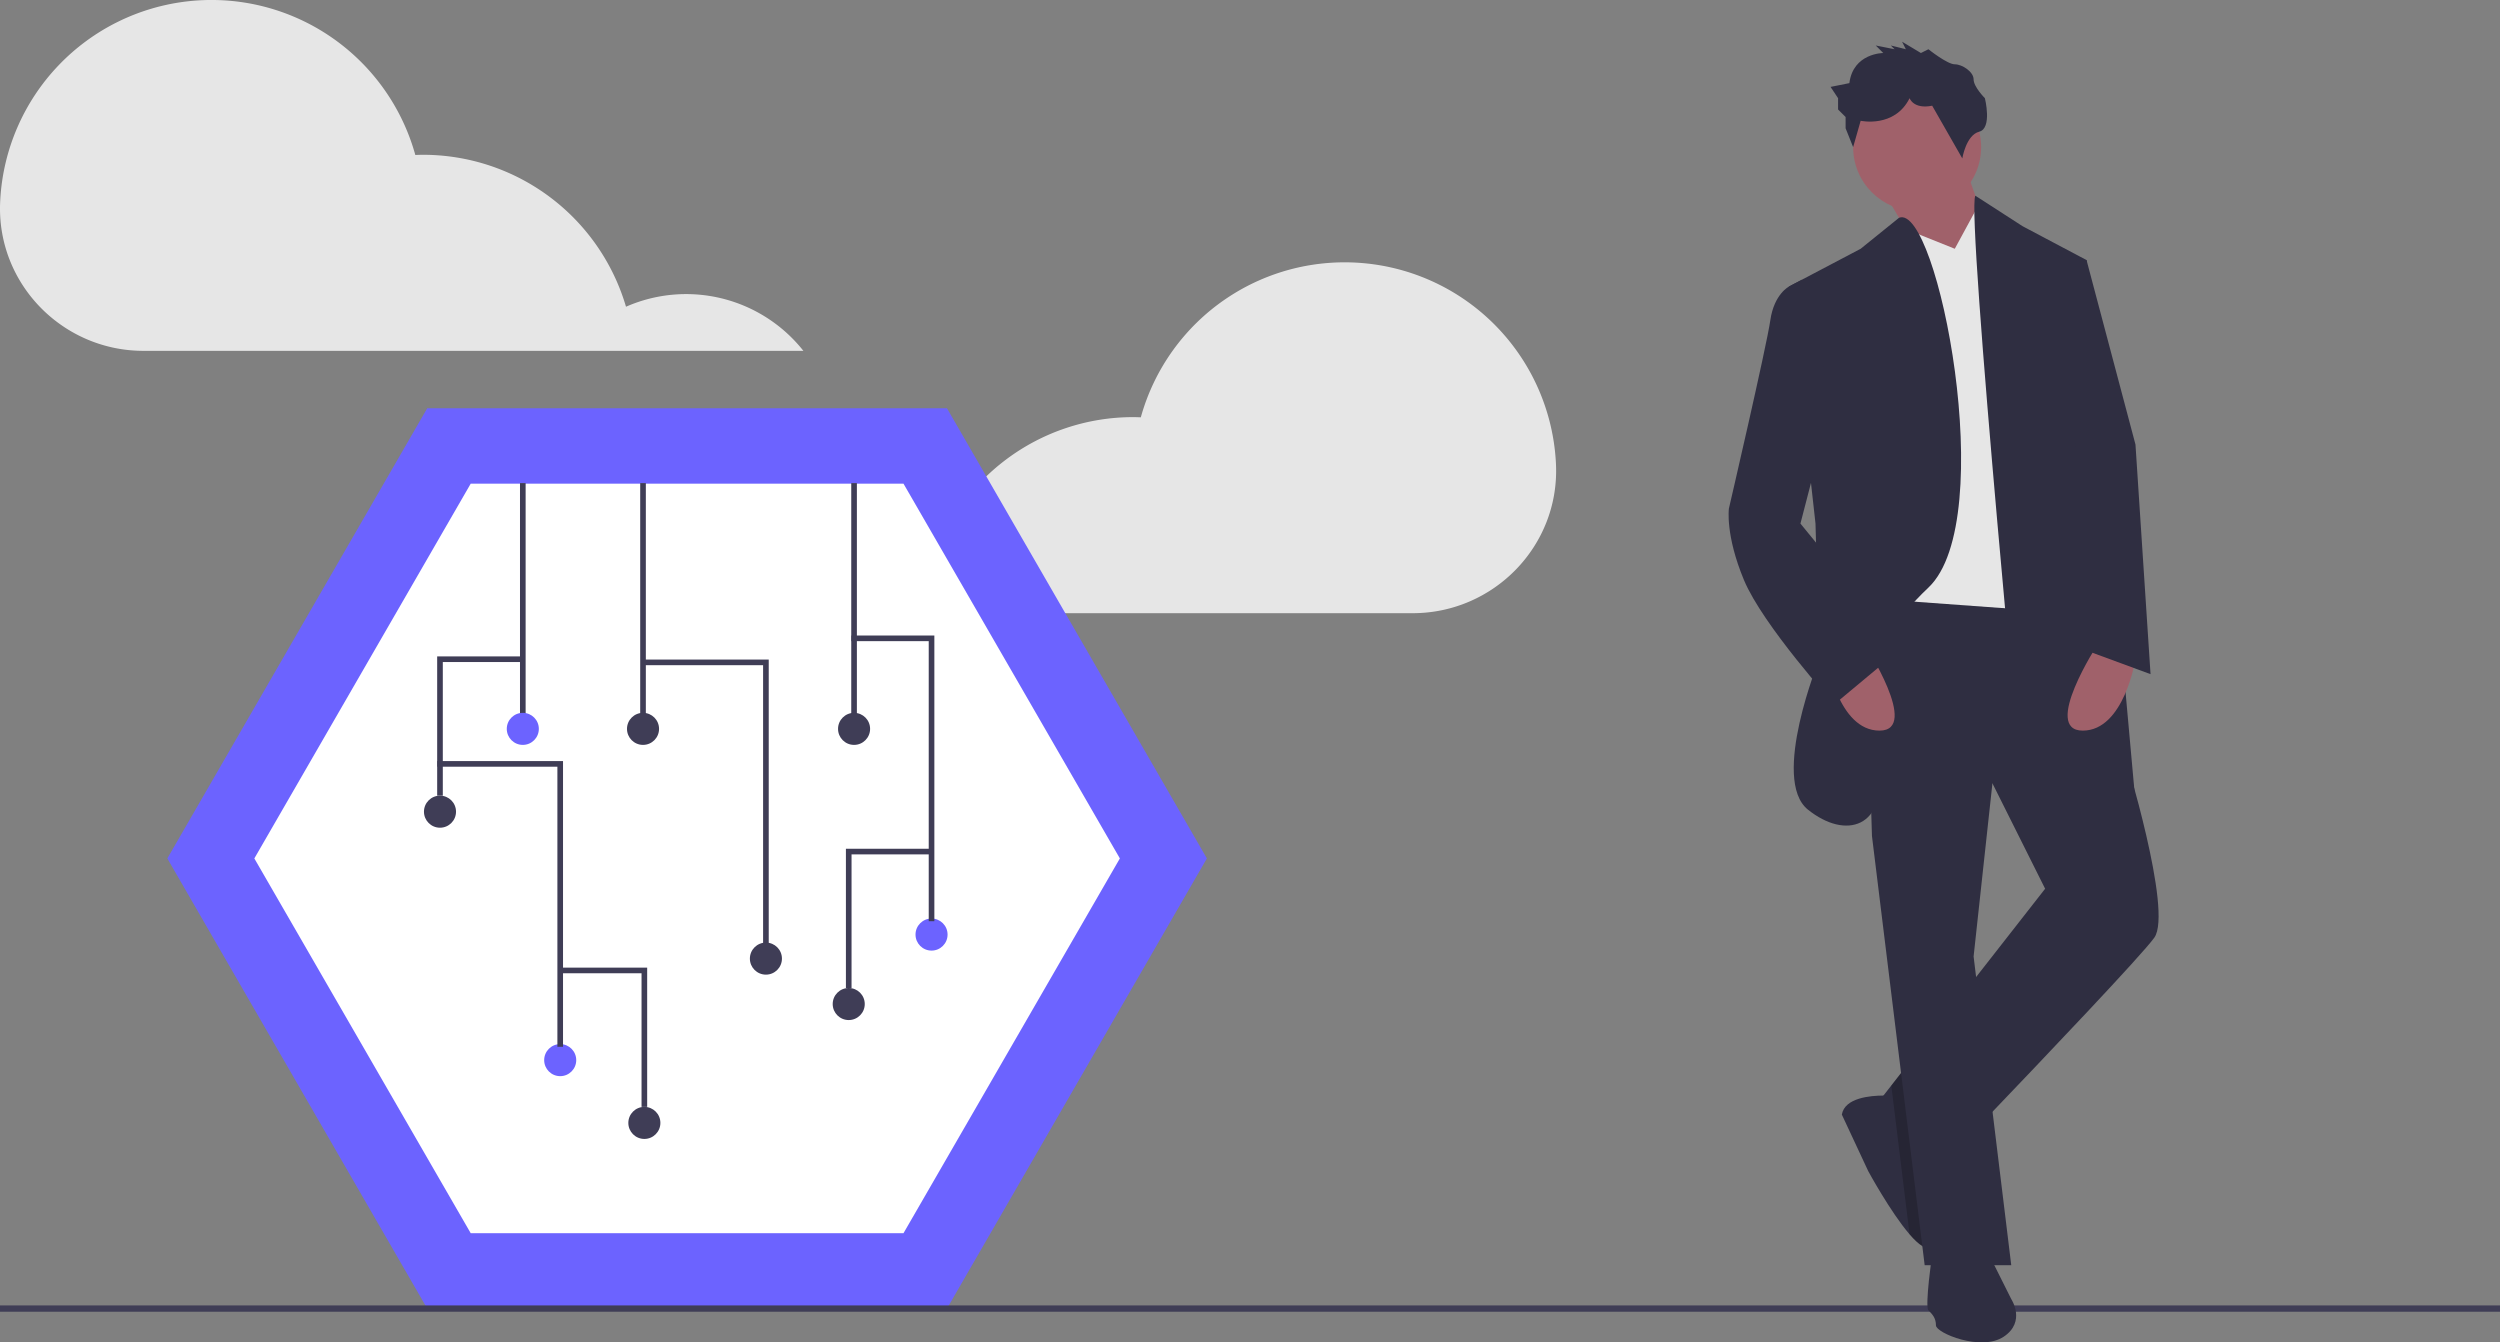 <svg id="f65dcaaa-a43f-44d9-8793-dc16a3dce27d"
     data-name="Layer 1"
     xmlns="http://www.w3.org/2000/svg"
     width="888"
     height="476.815"
     viewBox="0 0 888 476.815"
><rect x="0" y="0" width="888" height="476.815" fill="#808080" stroke="none"/><title>circuit_board</title>
  <path d="M708.642,375.668a75.14,75.14,0,0,0-147.426-15.842c-.91-.033-1.82-.069-2.738-.069a75.158,75.158,0,0,0-72.096,53.969,53.104,53.104,0,0,0-63.012,15.674H657.758c28.796,0,52.111-23.851,50.937-52.623Q708.672,376.223,708.642,375.668Z"
        transform="translate(-156 -211.593)"
        fill="#e6e6e6"
  />
  <path d="M156.096,282.485a75.14,75.14,0,0,1,147.426-15.842c.91-.033,1.82-.069,2.738-.069a75.158,75.158,0,0,1,72.096,53.969A53.104,53.104,0,0,1,441.367,336.216H206.979c-28.796,0-52.111-23.851-50.937-52.623Q156.065,283.04,156.096,282.485Z"
        transform="translate(-156 -211.593)"
        fill="#e6e6e6"
  />
  <polygon points="336.372 145.025 151.746 145.025 59.433 304.916 151.746 464.807 336.372 464.807 428.685 304.916 336.372 145.025"
           fill="#6c63ff"
  />
  <path d="M323.2,649.632H476.918l76.859-133.123L476.918,383.385H323.2L246.341,516.509Z"
        transform="translate(-156 -211.593)"
        fill="#fff"
  />
  <rect y="463.686"
        width="888"
        height="2.241"
        fill="#3f3d56"
  />
  <polygon points="697.681 58.277 705.704 81.008 692.332 107.751 669.601 68.974 697.681 58.277"
           fill="#a0616a"
  />
  <path d="M921.207,544.653c-4.399,6.164-38.323,41.839-61.014,65.534-6.298,6.565-11.727,12.221-15.417,16.059-3.236,3.356-5.135,5.322-5.135,5.322L829.385,610.12l-4.453-9.306.067-.08,2.795-3.57,26.649-34.097,27.987-35.795-22.732-45.463,28.08-4.011,18.667,1.096,4.065.241S927.893,535.293,921.207,544.653Z"
        transform="translate(-156 -211.593)"
        fill="#2f2e41"
  />
  <path d="M842.315,654.299c-1.738,1.738-4.76-.481-8.036-4.279-6.779-7.862-14.695-22.464-14.695-22.464l-9.36-20.057c1.003-5.99,10.176-6.753,14.775-6.766,1.564,0,2.607.08,2.607.08l.776,1.15,16.393,24.283S847.664,648.951,842.315,654.299Z"
        transform="translate(-156 -211.593)"
        fill="#2f2e41"
  />
  <path d="M844.776,626.246s2.888,22.705-2.46,28.053c-1.738,1.738-4.76-.481-8.036-4.279L829.385,610.12l-1.003-8.157-.588-4.8,26.649-34.097,5.75,47.121C853.895,616.752,848.466,622.408,844.776,626.246Z"
        transform="translate(-156 -211.593)"
        opacity="0.2"
  />
  <polygon points="707.295 277.409 703.698 270.215 731.778 266.203 750.445 267.3 750.498 267.54 707.295 277.409"
           opacity="0.2"
  />
  <polygon points="671.607 208.706 662.246 208.706 664.921 296.958 683.641 449.393 714.395 449.393 701.024 339.746 707.71 278.238 754.51 267.54 741.138 206.032 671.607 208.706"
           fill="#2f2e41"
  />
  <path d="M842.315,656.974s-2.674,18.72-1.337,20.057,2.674,2.674,2.674,5.349,16.046,9.36,24.069,4.011,2.674-13.371,2.674-13.371l-8.023-16.046Z"
        transform="translate(-156 -211.593)"
        fill="#2f2e41"
  />
  <circle cx="680.967"
          cy="52.26"
          r="22.732"
          fill="#a0616a"
  />
  <polygon points="694.338 88.363 676.849 81.338 666.258 212.717 739.801 218.066 714.395 83.014 703.03 72.343 694.338 88.363"
           fill="#e6e6e6"
  />
  <path d="M830.522,288.962l-13.613,10.993L791.504,313.327l9.36,84.24,1.337,48.137s-17.383,42.789-4.011,53.486,28.08,6.686,25.406-16.046-8.023-38.777,17.383-62.846S844.135,283.318,830.522,288.962Z"
        transform="translate(-156 -211.593)"
        fill="#2f2e41"
  />
  <path d="M857.648,281.109l16.759,10.824,22.732,12.034L914.521,496.516l-38.777,12.034S854.26,286.331,857.648,281.109Z"
        transform="translate(-156 -211.593)"
        fill="#2f2e41"
  />
  <path d="M901.15,440.356s-20.057,30.754-5.349,30.754,18.72-25.406,18.72-25.406Z"
        transform="translate(-156 -211.593)"
        fill="#a0616a"
  />
  <path d="M818.246,440.356s20.057,30.754,5.349,30.754S804.875,445.704,804.875,445.704Z"
        transform="translate(-156 -211.593)"
        fill="#a0616a"
  />
  <path d="M838.304,230.424l-6.686-4.011,1.337,2.674-5.349-1.337,1.337,1.337-6.686-1.337,2.674,2.674s-10.697,0-12.034,10.697l-6.686,1.337,2.674,4.011v4.011l2.674,2.674v4.011l2.674,6.686,2.674-9.36s12.034,2.674,17.383-8.023c0,0,1.337,4.011,8.023,2.674l10.697,18.72s1.337-8.299,6.017-9.498,2.006-11.896,2.006-11.896-4.011-4.011-4.011-6.686-4.011-5.349-6.686-5.349-9.36-5.349-9.36-5.349Z"
        transform="translate(-156 -211.593)"
        fill="#2f2e41"
  />
  <path d="M802.201,314.664l-6.224-3.691-4.473,2.354s-5.349,2.674-6.686,12.034-14.709,66.857-14.709,66.857-1.337,9.36,5.349,25.406,32.092,44.126,32.092,44.126L831.618,441.693,795.515,397.567l9.36-36.103Z"
        transform="translate(-156 -211.593)"
        fill="#2f2e41"
  />
  <polygon points="730.441 92.374 741.138 92.374 758.521 157.894 763.87 239.46 738.464 230.1 738.464 171.266 730.441 92.374"
           fill="#2f2e41"
  />
  <rect x="184.701"
        y="171.594"
        width="2"
        height="82.555"
        fill="#3f3d56"
  />
  <circle cx="185.701"
          cy="258.894"
          r="5.693"
          fill="#6c63ff"
  />
  <rect x="227.402"
        y="171.594"
        width="2"
        height="82.555"
        fill="#3f3d56"
  />
  <circle cx="228.402"
          cy="258.894"
          r="5.693"
          fill="#3f3d56"
  />
  <rect x="302.366"
        y="171.594"
        width="2"
        height="82.555"
        fill="#3f3d56"
  />
  <circle cx="303.366"
          cy="258.894"
          r="5.693"
          fill="#3f3d56"
  />
  <circle cx="272.052"
          cy="340.5"
          r="5.693"
          fill="#3f3d56"
  />
  <circle cx="156.285"
          cy="288.31"
          r="5.693"
          fill="#3f3d56"
  />
  <polygon points="273.052 335.755 271.052 335.755 271.052 236.276 228.402 236.276 228.402 234.276 273.052 234.276 273.052 335.755"
           fill="#3f3d56"
  />
  <circle cx="198.986"
          cy="376.558"
          r="5.693"
          fill="#6c63ff"
  />
  <polygon points="199.986 371.814 197.986 371.814 197.986 272.334 155.336 272.334 155.336 270.334 199.986 270.334 199.986 371.814"
           fill="#3f3d56"
  />
  <circle cx="330.884"
          cy="331.96"
          r="5.693"
          fill="#6c63ff"
  />
  <polygon points="331.884 327.215 329.884 327.215 329.884 227.736 302.417 227.736 302.417 225.736 331.884 225.736 331.884 327.215"
           fill="#3f3d56"
  />
  <polygon points="157.285 282.616 155.285 282.616 155.285 233.155 185.701 233.155 185.701 235.155 157.285 235.155 157.285 282.616"
           fill="#3f3d56"
  />
  <circle cx="228.876"
          cy="398.858"
          r="5.693"
          fill="#3f3d56"
  />
  <polygon points="229.876 393.164 227.876 393.164 227.876 345.703 199.46 345.703 199.46 343.703 229.876 343.703 229.876 393.164"
           fill="#3f3d56"
  />
  <circle cx="301.468"
          cy="356.631"
          r="5.693"
          fill="#3f3d56"
  />
  <polygon points="302.468 350.938 300.468 350.938 300.468 301.477 330.884 301.477 330.884 303.477 302.468 303.477 302.468 350.938"
           fill="#3f3d56"
  />
</svg>
